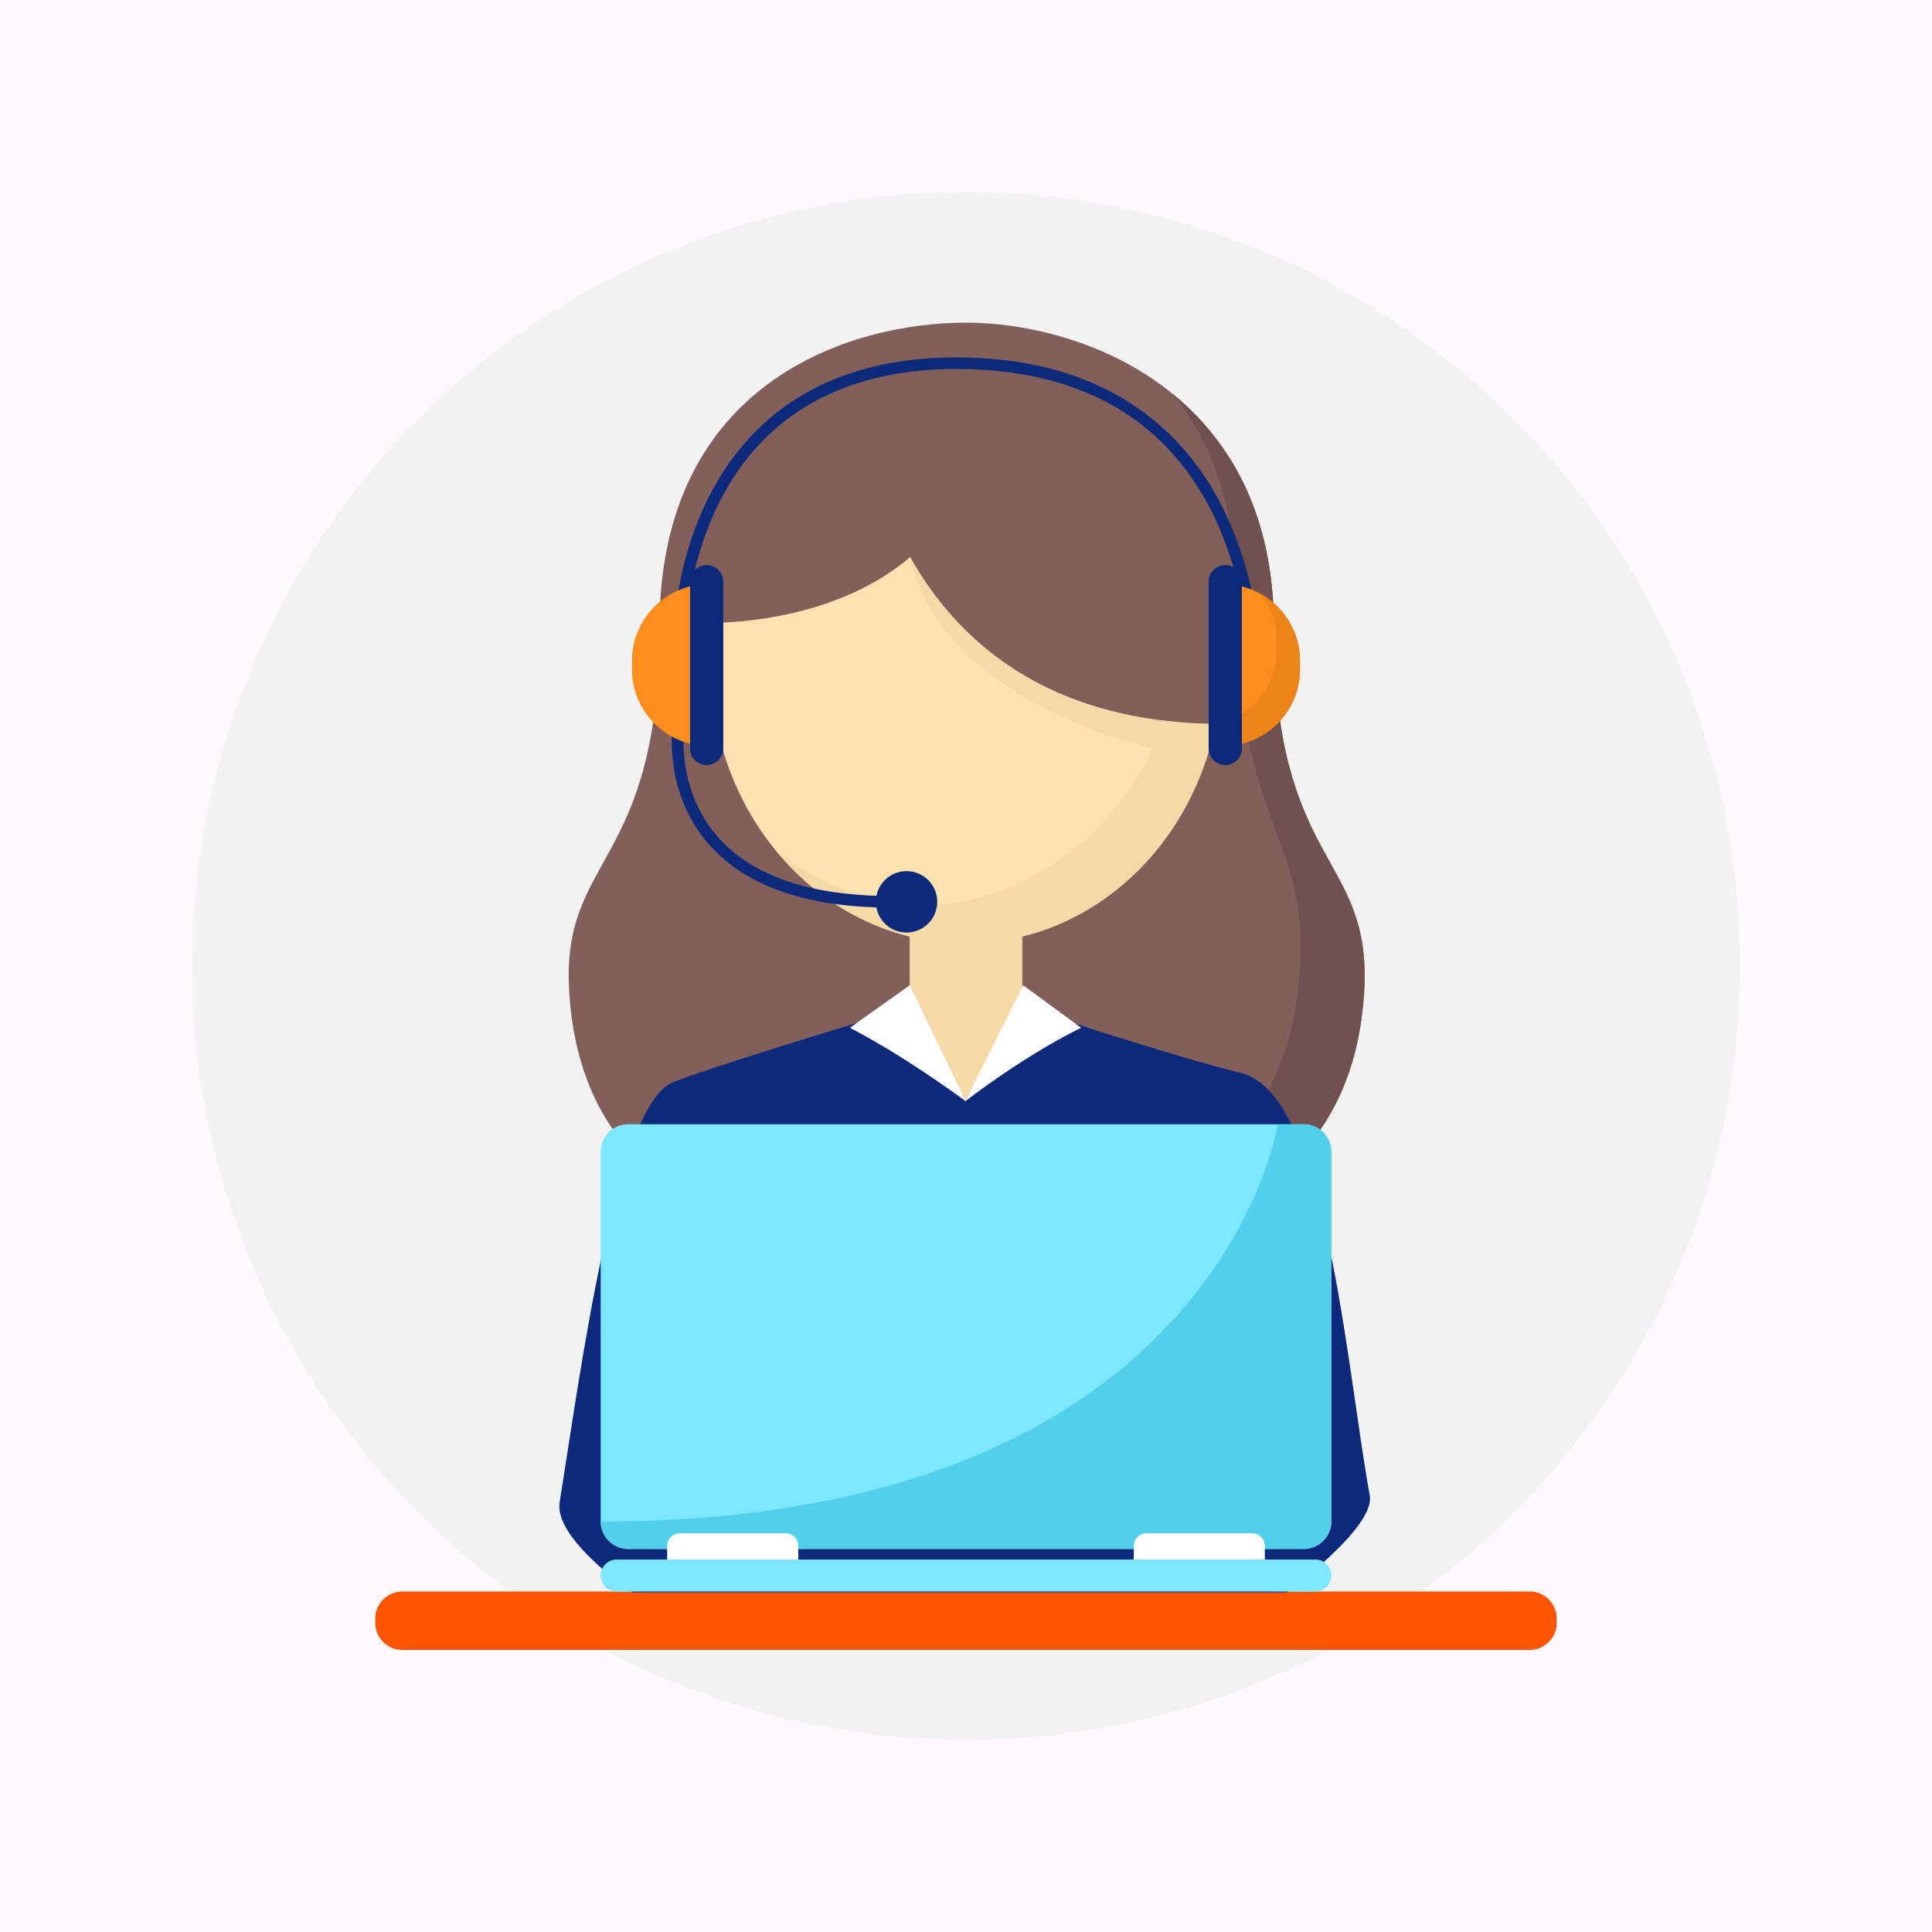<svg id="callagent" xmlns="http://www.w3.org/2000/svg" xmlns:xlink="http://www.w3.org/1999/xlink" width="500" height="500" viewBox="0 0 500 500">
  <defs>
    <style>
      .cls-1 {
        fill: #fff9ff;
      }

      .cls-2 {
        clip-path: url(#clip-path);
      }

      .cls-3 {
        fill: #f2f2f2;
      }

      .cls-4 {
        fill: #835f5c;
      }

      .cls-5 {
        fill: #70514f;
      }

      .cls-6 {
        fill: #ffe2b0;
      }

      .cls-7 {
        fill: #f5d9a9;
      }

      .cls-8 {
        fill: #f50;
      }

      .cls-9 {
        fill: #0d297a;
      }

      .cls-10 {
        fill: #fff;
      }

      .cls-11 {
        fill: #7de7ff;
      }

      .cls-12 {
        fill: #53cfeb;
      }

      .cls-13 {
        fill: #ff8e1c;
      }

      .cls-14 {
        fill: #ed841a;
      }

      .cls-15 {
        fill: none;
      }
    </style>
    <clipPath id="clip-path">
      <rect id="Rectangle_3" data-name="Rectangle 3" class="cls-1" width="500" height="500" transform="translate(42 40)"/>
    </clipPath>
  </defs>
  <g id="BACKGROUND">
    <g id="Group_2" data-name="Group 2">
      <rect id="Rectangle_1" data-name="Rectangle 1" class="cls-1" width="500" height="500"/>
      <g id="Group_1" data-name="Group 1" class="cls-2" transform="translate(-42 -40)">
        <rect id="Rectangle_2" data-name="Rectangle 2" class="cls-1" width="586" height="585"/>
      </g>
    </g>
  </g>
  <g id="OBJECTS">
    <g id="Group_13" data-name="Group 13">
      <circle id="Ellipse_1" data-name="Ellipse 1" class="cls-3" cx="200.33" cy="200.33" r="200.33" transform="translate(49.67 49.67)"/>
      <g id="Group_12" data-name="Group 12">
        <path id="Path_1" data-name="Path 1" class="cls-4" d="M329.69,162.34c0-61.09-49.88-78.84-79.69-78.84-30.07,0-79.33,15.46-79.33,78.84,0,62.04-25.39,58.81-23.38,94,3.18,55.59,51.03,68.53,102.89,68.53s99.7-12.94,102.88-68.53C355.08,221.14,329.69,224.38,329.69,162.34Z"/>
        <path id="Path_2" data-name="Path 2" class="cls-5" d="M329.69,162.34c0-28.97-11.22-48.18-26.19-60.39,9.7,11.96,16.18,28.35,16.18,50.38,0,62.04,18.76,62.48,16.75,97.67-3.18,55.59-44.4,64.86-96.26,64.86-30.77,0-60.12-4.55-79.57-19.87,18.29,23.41,52.93,29.87,89.58,29.87,51.86,0,99.7-12.94,102.88-68.53C355.08,221.14,329.69,224.38,329.69,162.34Z"/>
        <ellipse id="Ellipse_2" data-name="Ellipse 2" class="cls-6" cx="66.05" cy="72" rx="66.05" ry="72" transform="translate(183.95 100.12)"/>
        <path id="Path_3" data-name="Path 3" class="cls-7" d="M264.58,273l-14.33,13.34L235.42,273V237.08h29.16Z"/>
        <path id="Path_4" data-name="Path 4" class="cls-7" d="M289.36,114.3l-53.8,29.86c8.11,37.68,62.77,49.55,62.77,49.55-11.33,24.21-35.36,40.4-58.34,40.4a62.221,62.221,0,0,1-39.36-14.18c12.1,14.83,29.73,24.19,49.37,24.19,36.48,0,66.05-32.24,66.05-72C316.05,148.43,305.56,127.42,289.36,114.3Z"/>
        <g id="Group_3" data-name="Group 3">
          <path id="Path_5" data-name="Path 5" class="cls-8" d="M402.88,420a7.021,7.021,0,0,1-7,7H104.12a7.021,7.021,0,0,1-7-7v-1.12a7.021,7.021,0,0,1,7-7H395.88a7.021,7.021,0,0,1,7,7Z"/>
        </g>
        <path id="Path_6" data-name="Path 6" class="cls-4" d="M298.06,117.83c-17.66-19.32-41.99-20.59-59.4-17.72-17.85,2.95-50.33,18.05-54.96,61.06,0,0,31,.87,51.85-17.02,11.86,21.11,35.11,43.18,80.49,43.18C316.05,187.34,325.25,147.59,298.06,117.83Z"/>
        <path id="Path_7" data-name="Path 7" class="cls-9" d="M321.13,277.67C304,273.59,263.11,260,263.11,260L249.8,285l-12.31-25s-46.68,13.82-63.17,20c-14.93,5.59-24.06,74.81-29.48,108.8-1.52,9.54,18.81,23.3,18.81,23.3H333s23-16.76,21.49-25.07C348.3,352.91,343.29,282.97,321.13,277.67Z"/>
        <path id="Path_8" data-name="Path 8" class="cls-10" d="M235.42,255l-15.49,11s11.82,5.75,30.01,19Z"/>
        <path id="Path_9" data-name="Path 9" class="cls-10" d="M264.81,255l15,11s-12.56,5.75-30.01,19Z"/>
        <g id="Group_4" data-name="Group 4">
          <path id="Path_10" data-name="Path 10" class="cls-9" d="M174.17,168.71c-.04-1.39-.75-34.26,20.92-56.58,12.65-13.03,30.3-19.63,52.46-19.63,40.42,0,59.57,20.74,68.52,38.15a91.475,91.475,0,0,1,9.76,38.02h-3a90.246,90.246,0,0,0-9.48-36.74c-12.47-24.17-34.61-36.42-65.8-36.42-21.32,0-38.25,6.3-50.31,18.72-20.8,21.42-20.09,54.08-20.08,54.4Z"/>
        </g>
        <g id="Group_7" data-name="Group 7">
          <path id="Path_11" data-name="Path 11" class="cls-11" d="M344.54,393.77a7.11,7.11,0,0,1-7.09,7.09H162.55a7.11,7.11,0,0,1-7.09-7.09V298.05a7.11,7.11,0,0,1,7.09-7.09h174.9a7.11,7.11,0,0,1,7.09,7.09Z"/>
          <path id="Path_12" data-name="Path 12" class="cls-12" d="M337.45,290.96H330.7S314.93,393.77,155.47,393.77h0a7.11,7.11,0,0,0,7.09,7.09h174.9a7.11,7.11,0,0,0,7.09-7.09V298.05A7.125,7.125,0,0,0,337.45,290.96Z"/>
          <g id="Group_6" data-name="Group 6">
            <g id="Group_5" data-name="Group 5">
              <path id="Path_13" data-name="Path 13" class="cls-10" d="M206.59,403.61c0,6.33-1.47,1.81-3.29,1.81H175.95c-1.82,0-3.29,3.57-3.29-1.81V400.1a3.286,3.286,0,0,1,3.29-3.29H203.3a3.286,3.286,0,0,1,3.29,3.29Z"/>
              <path id="Path_14" data-name="Path 14" class="cls-10" d="M327.34,405.54c0,1.82-1.47,1.44-3.29,1.44H296.71c-1.82,0-3.29.51-3.29-1.31V400.1a3.286,3.286,0,0,1,3.29-3.29h27.34a3.286,3.286,0,0,1,3.29,3.29Z"/>
            </g>
            <path id="Path_15" data-name="Path 15" class="cls-11" d="M344.54,407.75a4.135,4.135,0,0,1-4.14,4.14H159.6a4.135,4.135,0,0,1-4.14-4.14h0a4.135,4.135,0,0,1,4.14-4.14H340.4a4.135,4.135,0,0,1,4.14,4.14Z"/>
          </g>
        </g>
        <g id="Group_8" data-name="Group 8">
          <path id="Path_16" data-name="Path 16" class="cls-9" d="M230.71,234.89c-22.14,0-38.17-5.67-47.66-16.84-11.56-13.62-8.98-30.26-8.87-30.96l2.96.49c-.03.16-2.45,16.02,8.22,28.56,8.89,10.45,24.15,15.75,45.34,15.75v3Z"/>
        </g>
        <g id="Group_11" data-name="Group 11">
          <g id="Group_9" data-name="Group 9">
            <path id="Path_17" data-name="Path 17" class="cls-13" d="M183.37,193.04h0a19.811,19.811,0,0,1-19.81-19.81V171a19.811,19.811,0,0,1,19.81-19.81h0"/>
            <path id="Path_18" data-name="Path 18" class="cls-9" d="M187.19,193.69a4.306,4.306,0,0,1-4.3,4.3h0a4.3,4.3,0,0,1-4.3-4.3V150.54a4.3,4.3,0,0,1,4.3-4.3h0a4.3,4.3,0,0,1,4.3,4.3Z"/>
          </g>
          <g id="Group_10" data-name="Group 10">
            <path id="Path_19" data-name="Path 19" class="cls-13" d="M316.63,151.19h0A19.811,19.811,0,0,1,336.44,171v2.23a19.811,19.811,0,0,1-19.81,19.81h0"/>
            <path id="Path_20" data-name="Path 20" class="cls-14" d="M326.03,153.57a19.692,19.692,0,0,1,4.4,12.43v2.23a19.82,19.82,0,0,1-13.8,18.88v5.93a19.811,19.811,0,0,0,19.81-19.81V171A19.825,19.825,0,0,0,326.03,153.57Z"/>
            <path id="Path_21" data-name="Path 21" class="cls-9" d="M312.8,150.54a4.306,4.306,0,0,1,4.3-4.3h0a4.3,4.3,0,0,1,4.3,4.3v43.15a4.306,4.306,0,0,1-4.3,4.3h0a4.3,4.3,0,0,1-4.3-4.3Z"/>
          </g>
        </g>
        <path id="Path_22" data-name="Path 22" class="cls-9" d="M242.55,233.39a7.94,7.94,0,1,1-7.94-7.94A7.94,7.94,0,0,1,242.55,233.39Z"/>
        <rect id="Rectangle_4" data-name="Rectangle 4" class="cls-15" width="1.65" height="58.81" transform="translate(409.35 148.83)"/>
      </g>
    </g>
  </g>
</svg>
